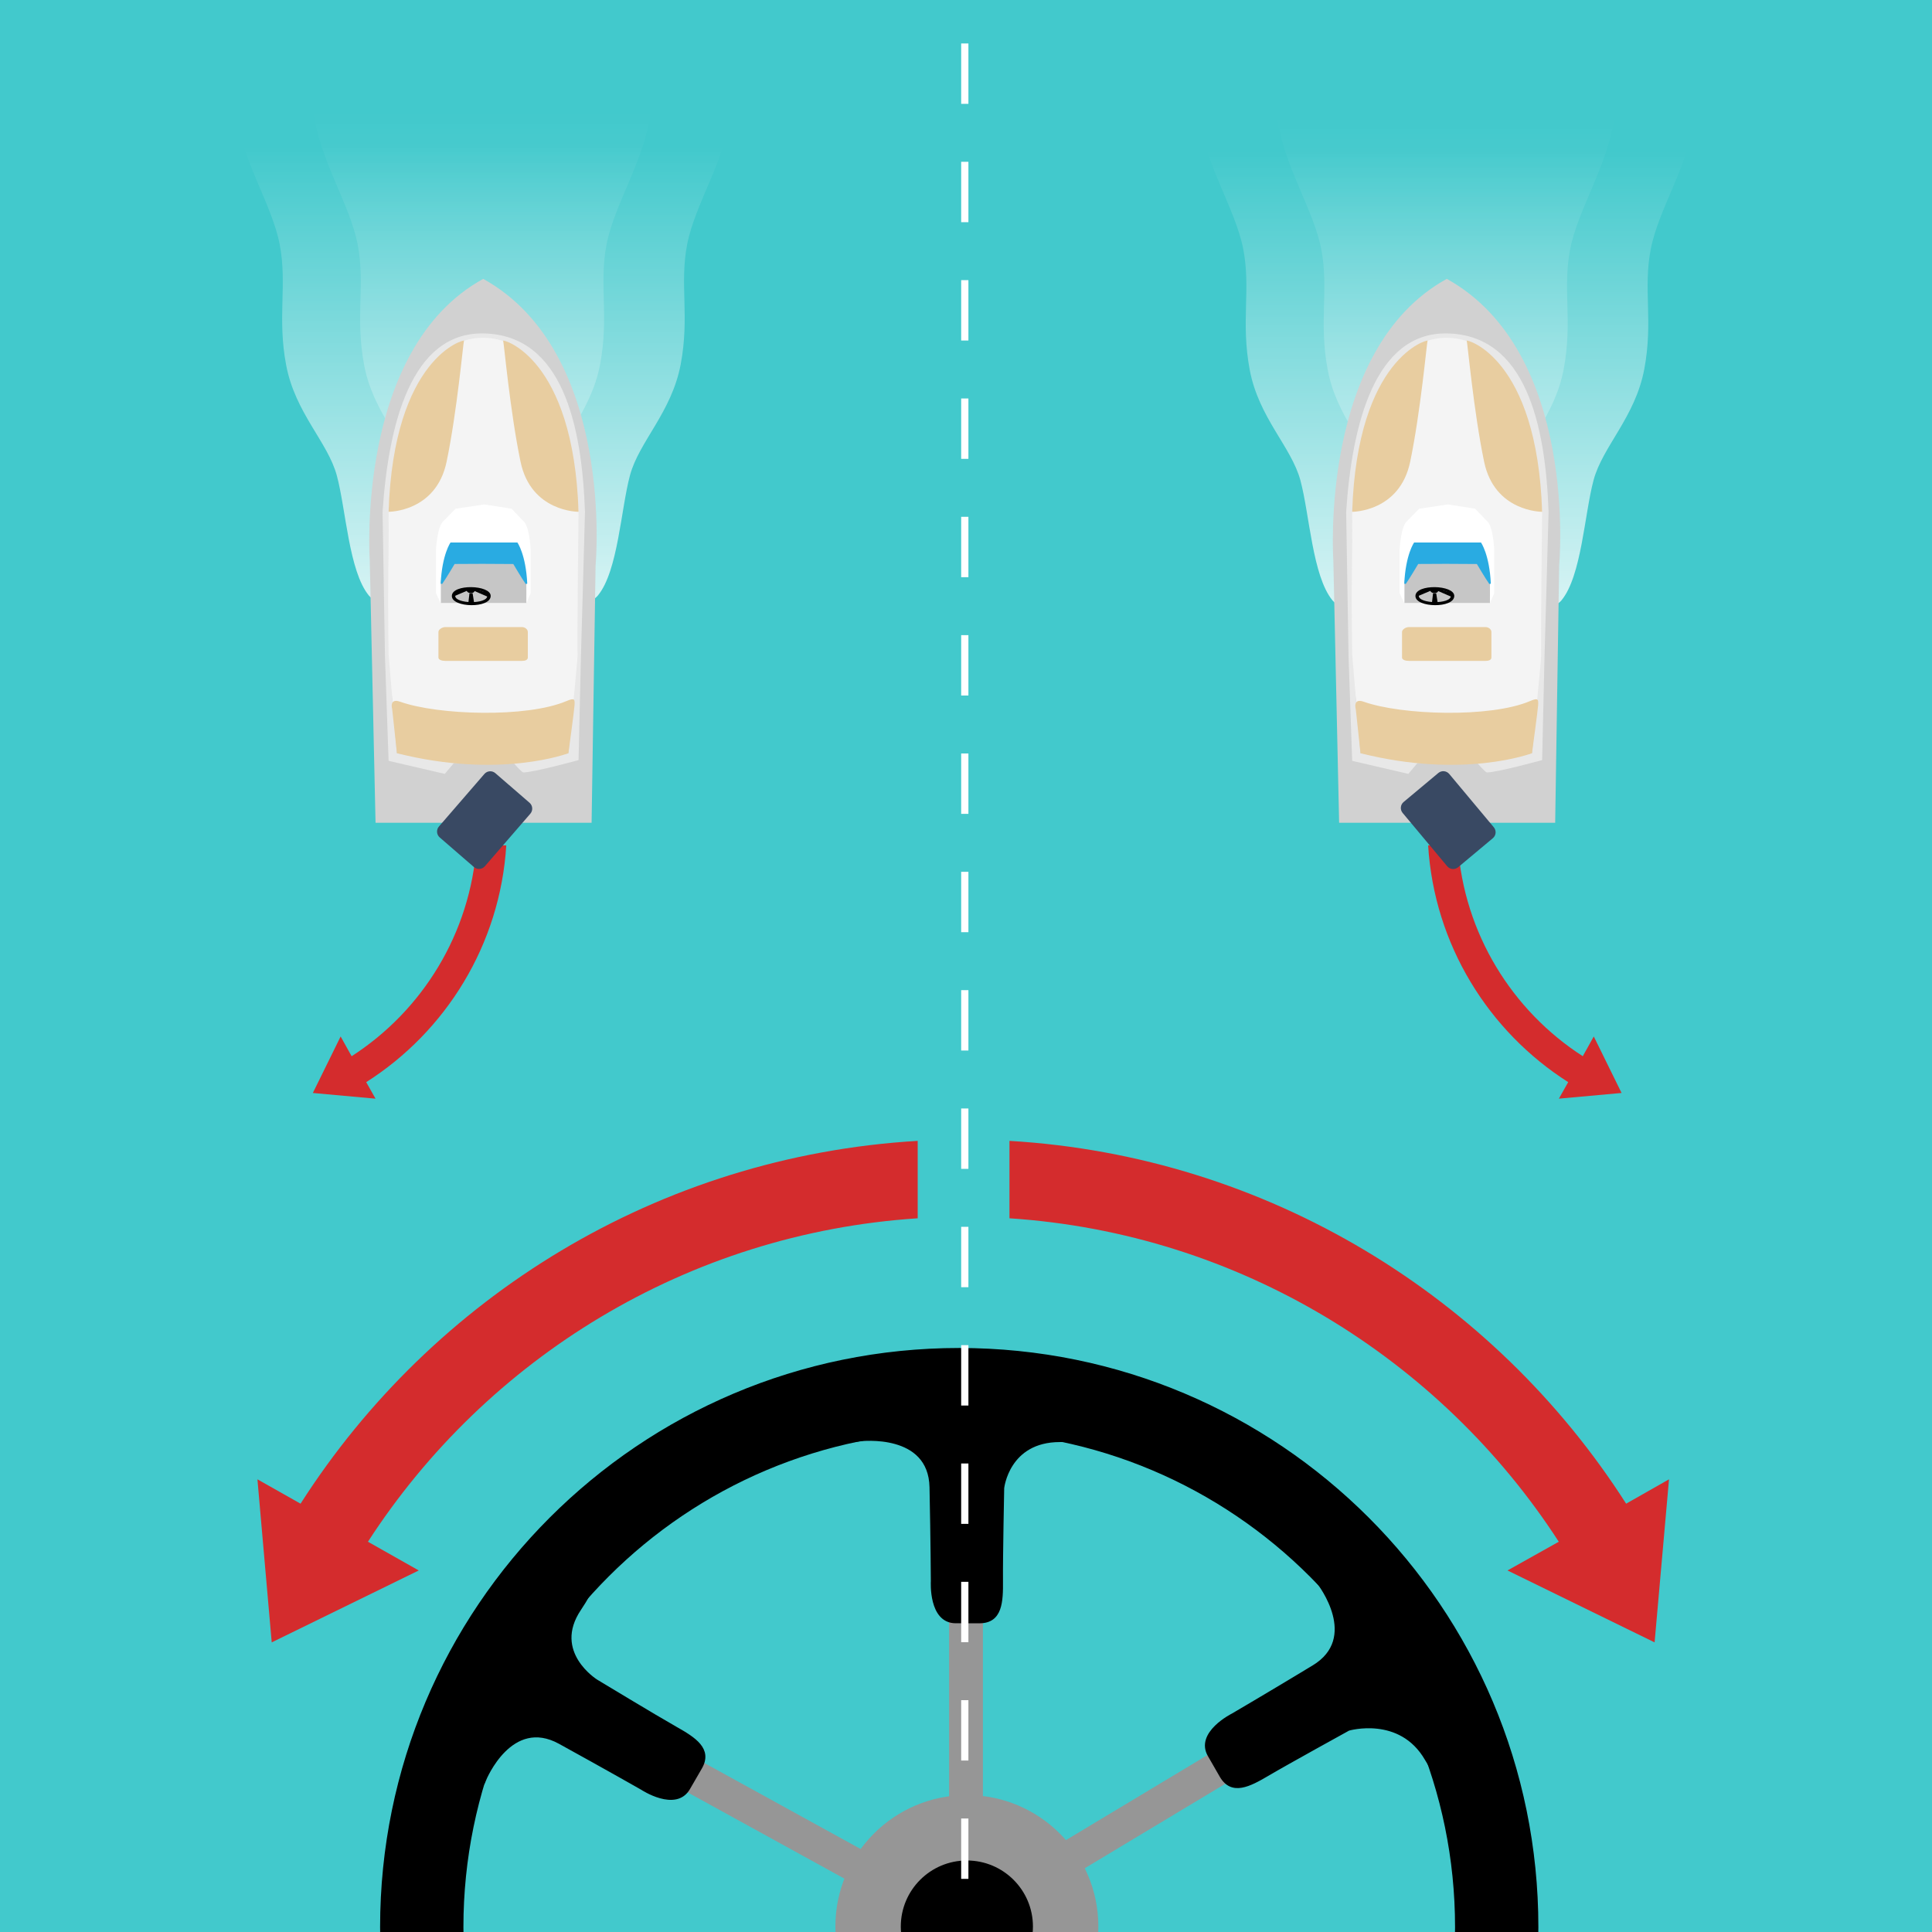 <?xml version="1.0" encoding="utf-8"?>
<!-- Generator: Adobe Illustrator 16.0.0, SVG Export Plug-In . SVG Version: 6.00 Build 0)  -->
<!DOCTYPE svg PUBLIC "-//W3C//DTD SVG 1.1//EN" "http://www.w3.org/Graphics/SVG/1.1/DTD/svg11.dtd">
<svg version="1.1" id="Capa_1" xmlns="http://www.w3.org/2000/svg" xmlns:xlink="http://www.w3.org/1999/xlink" x="0px" y="0px"
	 width="800px" height="800px" viewBox="0 0 800 800" enable-background="new 0 0 800 800" xml:space="preserve">
<rect x="0" y="0" width="800" height="800" fill="#333333" stroke="none"/>
<g id="Capa_1_1_">
	<polygon opacity="0.6" fill="#39BCC4" enable-background="new    " points="-9.027,-17.033 808.455,-19.921 809.451,811.682 
		-9.027,811.682 	"/>
	<rect x="-23" y="-22" fill="#42C9CC" width="840" height="843"/>
</g>
<g id="Capa_6">
	<g>
		<path display="none" fill="#F90606" d="M682.234,366.585c-7.036,10.89-13.361,22.279-18.937,34.096l290.33,160.806
			c3.298-5.17,6.476-10.458,9.484-15.896c3.34-6.029,6.427-12.131,9.301-18.283L682.234,366.585z"/>
		<g>
			<path display="none" fill="#F90606" d="M725.667,720.979c0-173.588-135.611-315.479-306.667-325.567v32.062
				c153.37,10.04,274.667,137.602,274.667,293.51c0,155.569-120.771,282.918-273.667,293.442v32.062
				C590.583,1035.903,725.667,894.229,725.667,720.979z"/>
			<g>
				<path display="none" fill="#F90606" d="M73.333,720.979c0,173.93,136.139,316.041,307.667,325.637v-32.062
					C227.158,1005,105.333,877.227,105.333,720.979c0-44.815,10.04-87.28,27.967-125.298l-28.051-15.536
					C84.804,622.778,73.333,670.535,73.333,720.979z"/>
			</g>
		</g>
	</g>
	<path opacity="0.8" fill="#F90606" enable-background="new    " d="M673.346,622.64l17.756-10.087l-5.969,67.521l-60.91-29.78
		l21.234-11.891C596.369,562.545,513,510.723,418,504.471v-32.062C525,478.746,618.694,537.101,673.346,622.64z"/>
	<path opacity="0.8" fill="#F90606" enable-background="new    " d="M124.453,622.64l-17.856-10.087l5.918,67.521l60.884-29.78
		L152.355,638.4C201.442,562.545,284.499,510.723,380,504.471v-32.062C272.551,478.746,179.104,537.101,124.453,622.64z"/>
	<g id="Capa_3">
		<rect x="393" y="653" fill="#969696" width="14" height="280"/>
		
			<rect x="387.038" y="647.869" transform="matrix(-0.482 0.876 -0.876 -0.482 1279.894 832.085)" fill="#969696" width="14.001" height="292.849"/>
		
			<rect x="383.022" y="654.264" transform="matrix(0.515 0.857 -0.857 0.515 875.723 54.157)" fill="#969696" width="13.999" height="292.809"/>
		<circle cx="400.691" cy="794.75" r="31.25"/>
		<path stroke="#000000" stroke-miterlimit="10" d="M397.199,558.672c-132.166,0-239.307,107.141-239.307,239.307
			c0,132.165,107.141,239.31,239.307,239.31c132.165,0,239.307-107.144,239.307-239.31S529.364,558.672,397.199,558.672z
			 M397.199,1003.785c-113.664,0-205.807-92.146-205.807-205.81c0-113.661,92.143-205.807,205.807-205.807
			s205.807,92.146,205.807,205.807C603.006,911.642,510.863,1003.785,397.199,1003.785z"/>
		<path stroke="#000000" stroke-miterlimit="10" d="M355.769,596.344c0.991-0.138,29.151-3.365,29.622,19.479
			c0.474,22.844,0.55,38.938,0.55,38.938s-1.062,16.909,9.812,16.898c1.044-0.001,8.942,0.011,9.833,0.011
			c9.042,0,9.307-8.432,9.229-17.232c-0.088-9.554,0.501-38.243,0.501-38.243s2.058-19.566,23.562-19.567
			c22.065-0.001-4.612-7.729-4.612-7.729l-69.397,0.438L355.769,596.344z"/>
		<path stroke="#000000" stroke-miterlimit="10" d="M200.652,737.328c0.377-0.928,11.043-26.699,31.061-15.688
			c20.02,11.018,33.996,18.997,33.996,18.997s14.113,9.374,19.541-0.049c0.521-0.905,4.48-7.74,4.926-8.511
			c4.521-7.831-2.648-12.276-10.311-16.609c-8.314-4.702-32.871-19.556-32.871-19.556s-18.854-11.687-6.869-29.541
			c12.25-18.25-7.294-0.52-7.294-0.52l-34.322,60.318L200.652,737.328z"/>
		<path stroke="#000000" stroke-miterlimit="10" d="M245.617,937.01c-0.615-0.79-17.601-22.913,1.947-34.741
			c19.549-11.827,33.449-19.939,33.449-19.939s15.176-7.536,9.729-16.948c-0.523-0.904-4.463-7.75-4.907-8.521
			c-4.521-7.832-11.956-3.849-19.54,0.624c-8.229,4.849-33.371,18.688-33.371,18.688s-19.42,7.078-30.173-11.546
			c-11.034-19.107-2.94,8.781-2.94,8.781l35.078,59.885L245.617,937.01z"/>
		<path stroke="#000000" stroke-miterlimit="10" d="M447.076,997.551c-0.992,0.142-28.646,3.787-29.113-19.057
			c-0.471-22.845-0.546-38.939-0.546-38.939s1.062-16.91-9.813-16.896c-1.045,0.001-8.94-0.011-9.83-0.011
			c-9.045-0.004-9.311,8.432-9.229,17.231c0.086,9.55-0.5,38.245-0.5,38.245s-4.166,21.875-26.166,21.75
			c-22.062-0.125,7.216,5.545,7.216,5.545l69.4-0.438L447.076,997.551z"/>
		<path stroke="#000000" stroke-miterlimit="10" d="M594.7,856.988c-0.376,0.928-11.042,26.696-31.062,15.684
			c-20.02-11.015-33.994-18.996-33.994-18.996s-14.112-9.375-19.541,0.049c-0.521,0.905-4.479,7.74-4.928,8.514
			c-4.521,7.829,2.648,12.273,10.312,16.607c8.312,4.699,32.87,19.558,32.87,19.558s16.019,14.226,5.267,32.85
			c-11.031,19.109,8.896-2.791,8.896-2.791l34.32-60.32L594.7,856.988z"/>
		<path stroke="#000000" stroke-miterlimit="10" d="M545.737,655.307c0.612,0.789,17.602,22.912-1.947,34.74
			c-19.549,11.83-33.449,19.943-33.449,19.943s-15.176,7.535-9.728,16.947c0.521,0.901,4.463,7.75,4.904,8.521
			c4.521,7.83,11.956,3.844,19.541-0.624c8.229-4.851,33.369-18.69,33.369-18.69s21.316-6.268,32.069,12.355
			c11.033,19.106,1.044-9.592,1.044-9.592l-35.078-59.883L545.737,655.307z"/>
		<path fill="#969696" d="M400.36,743.303c-30.071,0-54.448,24.377-54.448,54.447s24.377,54.447,54.448,54.447
			c30.067,0,54.445-24.377,54.445-54.447S430.431,743.303,400.36,743.303z M400.36,825.11c-15.11,0-27.36-12.25-27.36-27.36
			c0-15.111,12.25-27.36,27.36-27.36c15.107,0,27.357,12.249,27.357,27.36C427.721,812.86,415.471,825.11,400.36,825.11z"/>
		<path display="none" fill="#F90606" d="M68.287,771H68v3H44.036l44.635,65.008L133.301,774h-26.767
			C107.08,626,228,505.297,377,505.297V467C208,467.002,70.452,603,68.287,771z"/>
		<path display="none" fill="#F90606" d="M721.748,771H722v3h23.999l-44.636,65.008L656.734,774h26.767
			C682.955,626,562,505.297,413,505.297V467C582,467.002,719.584,603,721.748,771z"/>
	</g>
	<g>
		
			<line fill="none" stroke="#FFFFFF" stroke-width="3" stroke-miterlimit="10" stroke-dasharray="25,24" x1="399.5" y1="18" x2="399.5" y2="782"/>
	</g>
</g>
<linearGradient id="SVGID_1_" gradientUnits="userSpaceOnUse" x1="200.173" y1="387.57" x2="200.173" y2="591.811" gradientTransform="matrix(1 0 0 -1 0 638.311)">
	<stop  offset="0" style="stop-color:#FFFFFF;stop-opacity:0.8"/>
	<stop  offset="0.931" style="stop-color:#FFFFFF;stop-opacity:0"/>
</linearGradient>
<path fill="url(#SVGID_1_)" d="M302.847,46.5c-2.691,20-15.07,38.056-18.299,54.628c-3.229,16.572,1.076,29.836-2.691,49.751
	c-3.768,19.914-17.223,31.928-20.991,45.922c-3.768,13.993-4.961,39.619-13.245,49.724c-8.284,10.105-53.775,6.231-53.775,6.231
	s-34.702,1.655-41.119-6.172c-8.283-10.105-9.478-35.643-13.245-49.637s-17.223-25.847-20.991-45.762
	c-3.768-19.914,0.538-33.489-2.691-50.061C112.57,84.553,100.191,66.5,97.5,46.5H302.847z"/>
<linearGradient id="SVGID_2_" gradientUnits="userSpaceOnUse" x1="199.635" y1="387.569" x2="199.635" y2="591.811" gradientTransform="matrix(1 0 0 -1 0 638.311)">
	<stop  offset="0" style="stop-color:#FFFFFF;stop-opacity:0.8"/>
	<stop  offset="1" style="stop-color:#FFFFFF;stop-opacity:0"/>
</linearGradient>
<path opacity="0.5" fill="url(#SVGID_2_)" d="M269.477,46.5c-2.691,20-15.07,38.056-18.3,54.628
	c-3.229,16.572,1.077,29.836-2.691,49.751c-3.768,19.914-17.223,31.928-20.991,45.922c-3.768,13.993-4.962,39.619-13.246,49.725
	c-8.283,10.104-16.099,6.231-16.099,6.231s-6.714,1.655-13.131-6.173c-8.284-10.105-9.478-35.643-13.245-49.637
	s-17.223-25.847-20.991-45.762c-3.768-19.914,0.538-33.489-2.691-50.061C144.864,84.553,132.484,66.5,129.793,46.5H269.477z"/>
<linearGradient id="SVGID_3_" gradientUnits="userSpaceOnUse" x1="599.174" y1="385.57" x2="599.174" y2="589.811" gradientTransform="matrix(1 0 0 -1 0 638.311)">
	<stop  offset="0" style="stop-color:#FFFFFF;stop-opacity:0.8"/>
	<stop  offset="0.931" style="stop-color:#FFFFFF;stop-opacity:0"/>
</linearGradient>
<path fill="url(#SVGID_3_)" d="M701.847,48.5c-2.69,20-15.07,38.056-18.3,54.628c-3.229,16.572,1.076,29.836-2.691,49.751
	c-3.768,19.914-17.223,31.928-20.99,45.922c-3.768,13.993-4.961,39.619-13.245,49.724c-8.284,10.105-53.774,6.231-53.774,6.231
	s-34.702,1.655-41.119-6.172c-8.283-10.105-9.478-35.643-13.245-49.637s-17.224-25.847-20.991-45.762
	c-3.768-19.914,0.539-33.489-2.69-50.061S499.191,68.5,496.5,48.5H701.847z"/>
<linearGradient id="SVGID_4_" gradientUnits="userSpaceOnUse" x1="598.636" y1="385.569" x2="598.636" y2="589.811" gradientTransform="matrix(1 0 0 -1 0 638.311)">
	<stop  offset="0" style="stop-color:#FFFFFF;stop-opacity:0.8"/>
	<stop  offset="1" style="stop-color:#FFFFFF;stop-opacity:0"/>
</linearGradient>
<path opacity="0.5" fill="url(#SVGID_4_)" d="M668.477,48.5c-2.691,20-15.07,38.056-18.299,54.628
	c-3.229,16.572,1.076,29.836-2.691,49.751c-3.768,19.914-17.223,31.928-20.99,45.922c-3.768,13.993-4.963,39.619-13.246,49.725
	c-8.283,10.104-16.1,6.231-16.1,6.231s-6.714,1.655-13.131-6.173c-8.283-10.105-9.477-35.643-13.244-49.637
	s-17.224-25.847-20.991-45.762c-3.768-19.914,0.538-33.489-2.691-50.061S531.484,68.5,528.793,48.5H668.477z"/>
<path opacity="0.8" fill="#F90606" enable-background="new    " d="M591.355,350.029L603.684,350
	c2.49,36.528,22.496,68.542,51.711,87.352l4.554-8.177l11.508,23.397l-25.96,2.356l3.862-6.84
	C616.414,427.15,593.889,391.172,591.355,350.029z"/>
<path opacity="0.8" fill="#F90606" enable-background="new    " d="M151.639,448.099l3.863,6.839l-25.96-2.356l11.508-23.397
	l4.553,8.178c29.215-18.811,49.22-50.824,51.71-87.353l12.329,0.029C207.109,391.18,184.583,427.158,151.639,448.099z"/>
<g id="Capa_4_2_">
	<path fill="#D1D1D1" d="M155.504,340.69h89.464l1.65-106.564c0,0,8.254-88.332-46.533-118.654
		c-52.986,29.12-46.983,116.437-46.983,116.437L155.504,340.69z"/>
	<path fill="#F4F4F4" d="M199.774,138.543c0,0,38.739-1.492,40.089,75.717c1.351,77.21-3.996,85.415-3.996,85.415H163.91
		l-3.37-23.447v-66.379C160.54,209.847,162.871,140.889,199.774,138.543z"/>
	<path fill="#E8E8E8" d="M200.235,138.068c-29.937-0.569-39.417,37.703-41.82,73.853l0.99,59.892l1.502,43.23l23.266,5.403
		l3.754-4.464l24.917,0.112c0,0,3.15,3.752,3.902,3.752c4.228,0,22.82-5.104,22.82-5.104s0.665-29.351,0.975-42.56
		c0.011-0.449,1.71-59.518,1.686-60.262C240.95,175.842,232.789,138.688,200.235,138.068z M239.187,270.912
		c0.15,0.977-3.827,40.978-3.827,40.978s-15.552,2.879-19.543,2.879c-0.709,0-3.682-3.586-3.682-3.586l-23.525-0.106l-3.542,4.267
		l-20.707-3.452l-3.452-40.93c-0.499-35.525,0.197-36.025,0-59.041c2.736-35.265,13.511-72.728,39.728-72.051
		c26.052,0.674,36.611,37.192,38.931,72.051C239.547,213.271,238.887,270.312,239.187,270.912z"/>
	<path fill="#FFFFFF" d="M200.555,209.231l0.016-0.361l-11.935,1.779l-4.869,4.991c-2.703,1.951-3.22,11.782-3.22,11.782v18.238
		l1.888,3.978l13.329-2.327l4.872-7.524l-0.081-6.249V209.231z"/>
	<path fill="#FFFFFF" d="M200.311,209.233l0.26-0.362l11.243,1.779l4.78,4.991c2.701,1.951,3.129,11.782,3.129,11.782v18.238
		l-1.708,3.978l-13.237-2.327l-4.706-7.524l0.229-6.25L200.311,209.233z"/>
	<path fill="#C6C6C6" d="M217.947,240.994c-0.037-0.562-5.33-8.871-5.33-8.871l-24.04-0.251l-6.029,8.568v1.202v0.6v0.6v6.813
		h35.398C217.947,249.655,217.985,241.558,217.947,240.994z"/>
	<path fill="#394963" d="M200.78,358.695c-1.161,1.344-3.194,1.491-4.537,0.329l-14.162-12.252c-1.342-1.162-1.488-3.196-0.327-4.54
		l18.822-21.753c1.163-1.343,3.195-1.49,4.538-0.327l14.16,12.253c1.344,1.162,1.49,3.193,0.328,4.536L200.78,358.695z"/>
	<path fill="#29ABE2" d="M214.246,224.646h-12.134h-4.628h-10.933c0,0-3.505,4.892-4.077,17.017
		c-0.005,0.07,0.625,0.128,0.625,0.128c1.592-2.241,5.153-8.26,5.153-8.26l11.546-0.056l12.745,0.073c0,0,3.56,6.046,5.153,8.285
		c0,0,0.629-0.102,0.626-0.172C217.749,229.537,214.246,224.646,214.246,224.646z"/>
	<g id="Timó_3_">
		<path d="M187.101,246.803c0,4.879,16.079,5.231,16.079-0.045C203.18,242.124,187.101,241.687,187.101,246.803z M188.5,246.749
			c0-3.487,13.28-3.188,13.28-0.03C201.781,250.315,188.5,250.074,188.5,246.749z"/>
		<path d="M193.124,244.08c0,0,0.038,1.521,1.856,1.5c1.821-0.018,1.576-1.369,1.615-1.5
			C196.633,243.949,193.124,244.08,193.124,244.08z"/>
		<polygon points="194.4,245.654 193.931,249.655 196.332,249.655 195.694,245.654 		"/>
		<path d="M196.032,244.53c0.038,0,5.873,2.552,5.873,2.552l0.226-1.5l-5.911-1.765L196.032,244.53z"/>
		<path d="M193.592,244.53c-0.037,0-6.042,2.552-6.042,2.552v-1.5l5.686-1.765L193.592,244.53z"/>
	</g>
	<g id="Tapiceria_3_">
		<path fill="#E8CDA0" d="M239.565,211.921c0,0-19.664,0.15-24.018-20.715c-4.352-20.865-6.903-49.535-7.205-50.135
			C208.043,140.47,237.463,147.675,239.565,211.921z"/>
		<path fill="#E8CDA0" d="M160.907,211.921c0,0,19.664,0.15,24.017-20.715c4.353-20.865,6.906-49.535,7.205-50.135
			C192.429,140.47,163.009,147.675,160.907,211.921z"/>
		<path fill="#E8CDA0" d="M162.408,293.728c0,0-1.439-4.839,3.302-3.153c15.611,5.555,52.388,6.755,68.897-0.298
			c3.461-1.479,3.408-0.606,3.303,1.726c-0.078,1.75-2.551,19.888-2.551,19.888s-28.221,10.808-71,0L162.408,293.728z"/>
		<path fill="#E8CDA0" d="M218.562,272.253c0,1-1.062,1.411-2.452,1.411h-31.671c-1.389,0-2.892-0.411-2.892-1.411v-10.564
			c0-1,1.503-2.03,2.892-2.03h31.671c1.391,0,2.452,1.03,2.452,2.03V272.253z"/>
	</g>
</g>
<g id="Capa_4_3_">
	<path fill="#D1D1D1" d="M554.504,340.69h89.464l1.65-106.564c0,0,8.255-88.332-46.533-118.654
		c-52.986,29.12-46.983,116.437-46.983,116.437L554.504,340.69z"/>
	<path fill="#F4F4F4" d="M598.773,138.543c0,0,38.74-1.492,40.09,75.717c1.351,77.21-3.996,85.415-3.996,85.415H562.91
		l-3.371-23.447v-66.379C559.539,209.847,561.871,140.889,598.773,138.543z"/>
	<path fill="#E8E8E8" d="M599.235,138.068c-29.937-0.569-39.417,37.703-41.82,73.853l0.99,59.892l1.502,43.23l23.266,5.403
		l3.754-4.464l24.917,0.112c0,0,3.15,3.752,3.902,3.752c4.228,0,22.819-5.104,22.819-5.104s0.665-29.351,0.975-42.56
		c0.011-0.449,1.71-59.518,1.687-60.262C639.95,175.842,631.789,138.688,599.235,138.068z M638.188,270.912
		c0.15,0.977-3.828,40.978-3.828,40.978s-15.551,2.879-19.543,2.879c-0.709,0-3.682-3.586-3.682-3.586l-23.525-0.106l-3.543,4.267
		l-20.707-3.452l-3.452-40.93c-0.499-35.525,0.196-36.025,0-59.041c2.736-35.265,13.511-72.728,39.728-72.051
		c26.053,0.674,36.611,37.192,38.931,72.051C638.547,213.271,637.887,270.312,638.188,270.912z"/>
	<path fill="#FFFFFF" d="M599.555,209.231l0.016-0.361l-11.934,1.779l-4.869,4.991c-2.703,1.951-3.221,11.782-3.221,11.782v18.238
		l1.889,3.978l13.328-2.327l4.872-7.524l-0.081-6.249V209.231z"/>
	<path fill="#FFFFFF" d="M599.311,209.233l0.26-0.362l11.243,1.779l4.78,4.991c2.7,1.951,3.129,11.782,3.129,11.782v18.238
		l-1.708,3.978l-13.237-2.327l-4.705-7.524l0.229-6.25L599.311,209.233z"/>
	<path fill="#C6C6C6" d="M616.947,240.994c-0.037-0.562-5.33-8.871-5.33-8.871l-24.039-0.251l-6.029,8.568v1.202v0.6v0.6v6.813
		h35.398C616.947,249.655,616.985,241.558,616.947,240.994z"/>
	<path fill="#394963" d="M618.554,342.556c1.141,1.362,0.959,3.393-0.403,4.53l-14.367,12.012c-1.361,1.137-3.393,0.955-4.532-0.407
		l-18.449-22.07c-1.139-1.363-0.958-3.393,0.405-4.531l14.368-12.009c1.362-1.14,3.391-0.958,4.53,0.405L618.554,342.556z"/>
	<path fill="#29ABE2" d="M613.246,224.646h-12.135h-4.628h-10.933c0,0-3.505,4.892-4.076,17.017
		c-0.006,0.07,0.625,0.128,0.625,0.128c1.592-2.241,5.152-8.26,5.152-8.26l11.547-0.056l12.744,0.073c0,0,3.56,6.046,5.153,8.285
		c0,0,0.63-0.102,0.626-0.172C616.748,229.537,613.246,224.646,613.246,224.646z"/>
	<g id="Timó_2_">
		<path d="M586.101,246.803c0,4.879,16.079,5.231,16.079-0.045C602.18,242.124,586.101,241.687,586.101,246.803z M587.5,246.749
			c0-3.487,13.279-3.188,13.279-0.03C600.781,250.315,587.5,250.074,587.5,246.749z"/>
		<path d="M592.124,244.08c0,0,0.038,1.521,1.856,1.5c1.82-0.018,1.576-1.369,1.615-1.5
			C595.633,243.949,592.124,244.08,592.124,244.08z"/>
		<polygon points="593.4,245.654 592.932,249.655 595.332,249.655 594.694,245.654 		"/>
		<path d="M595.031,244.53c0.038,0,5.873,2.552,5.873,2.552l0.227-1.5l-5.911-1.765L595.031,244.53z"/>
		<path d="M592.592,244.53c-0.037,0-6.043,2.552-6.043,2.552v-1.5l5.687-1.765L592.592,244.53z"/>
	</g>
	<g id="Tapiceria_2_">
		<path fill="#E8CDA0" d="M638.565,211.921c0,0-19.664,0.15-24.019-20.715c-4.352-20.865-6.902-49.535-7.205-50.135
			C607.043,140.47,636.463,147.675,638.565,211.921z"/>
		<path fill="#E8CDA0" d="M559.907,211.921c0,0,19.664,0.15,24.017-20.715c4.354-20.865,6.906-49.535,7.205-50.135
			C591.43,140.47,562.009,147.675,559.907,211.921z"/>
		<path fill="#E8CDA0" d="M561.408,293.728c0,0-1.439-4.839,3.303-3.153c15.611,5.555,52.388,6.755,68.896-0.298
			c3.461-1.479,3.408-0.606,3.304,1.726c-0.078,1.75-2.552,19.888-2.552,19.888s-28.221,10.808-71,0L561.408,293.728z"/>
		<path fill="#E8CDA0" d="M617.562,272.253c0,1-1.062,1.411-2.452,1.411h-31.67c-1.389,0-2.893-0.411-2.893-1.411v-10.564
			c0-1,1.504-2.03,2.893-2.03h31.67c1.391,0,2.452,1.03,2.452,2.03V272.253z"/>
	</g>
</g>
</svg>
